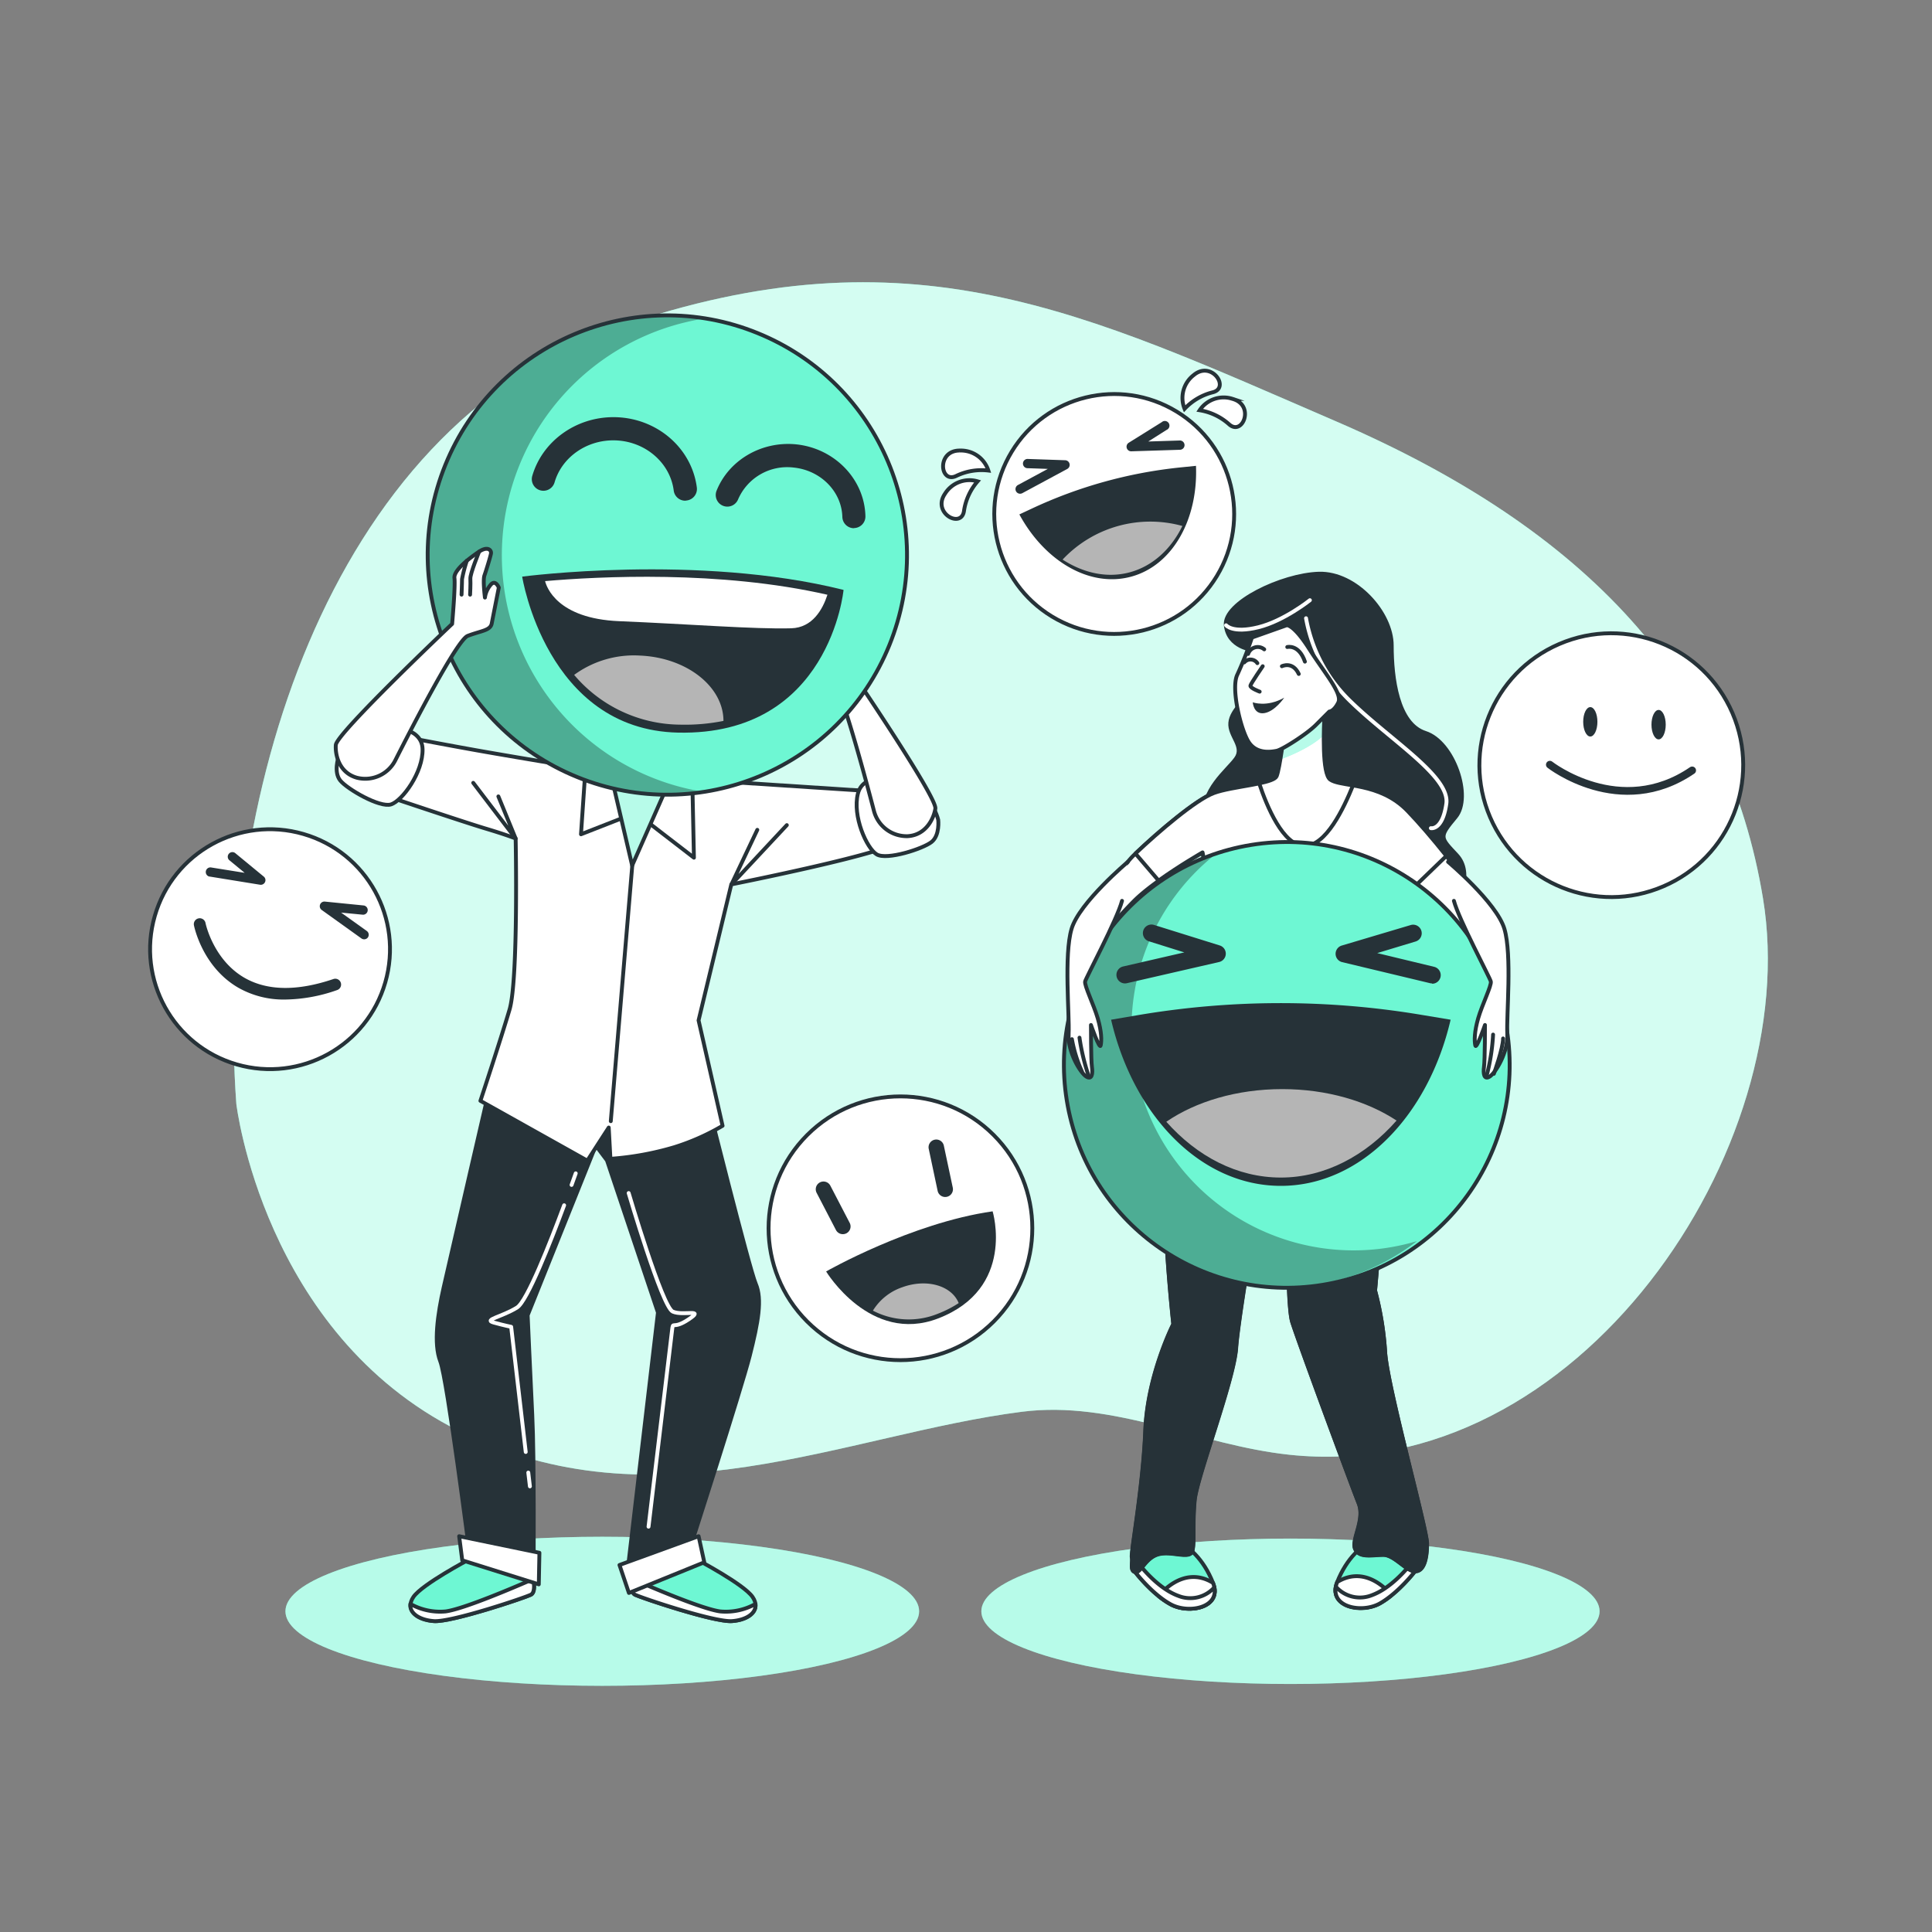 <svg xmlns="http://www.w3.org/2000/svg" xmlns:xlink="http://www.w3.org/1999/xlink" viewBox="0 0 500 500"><rect x="0" y="0" width="500" height="500" fill="#808080" stroke="none"/><defs><clipPath id="freepik--clip-path--inject-276"><path d="M350.15,203.27c-2.63-.46-4.77-.73-5.89-1.51-2.11-1.48-1.76-12.53-1.41-18.4L341,181.6l-8.61,7.68s-1.16,9.58-2,11.61c-.34.78-2.15,1.35-4.51,1.85,1.93,5.8,6.17,16.18,11.74,16.18S347.77,209.14,350.15,203.27Z" style="fill:#fff;stroke:#263238;stroke-linecap:round;stroke-linejoin:round"></path></clipPath><clipPath id="freepik--clip-path-2--inject-276"><circle cx="331.48" cy="275.79" r="57.51" transform="matrix(0.99, -0.16, 0.16, 0.99, -39.27, 55.6)" style="fill:#6EF7D3;stroke:#263238;stroke-linecap:round;stroke-linejoin:round"></circle></clipPath><clipPath id="freepik--clip-path-3--inject-276"><path d="M158,200l5.6,24,10-22.64-5.12-.33-7.61-.53Z" style="fill:#fff;stroke:#263238;stroke-linecap:round;stroke-linejoin:round"></path></clipPath><clipPath id="freepik--clip-path-4--inject-276"><circle cx="172.72" cy="143.65" r="62.01" transform="translate(-25.37 249.63) rotate(-67.9)" style="fill:#6EF7D3;stroke:#263238;stroke-linecap:round;stroke-linejoin:round"></circle></clipPath></defs><g id="freepik--background-simple--inject-276"><path d="M61.16,285.67s6.94,59.25,57.59,84.65,100.17.88,145.66-4.95c23.83-3.06,45.95,8.64,69.32,11.12,74.72,7.95,133.18-79.5,122.53-144-9.21-55.78-45.12-95.22-110.46-123.43S235.52,58.46,159.74,84.72,55.6,209,61.16,285.67Z" style="fill:#6EF7D3"></path><path d="M61.16,285.67s6.94,59.25,57.59,84.65,100.17.88,145.66-4.95c23.83-3.06,45.95,8.64,69.32,11.12,74.72,7.95,133.18-79.5,122.53-144-9.21-55.78-45.12-95.22-110.46-123.43S235.52,58.46,159.74,84.72,55.6,209,61.16,285.67Z" style="fill:#fff;opacity:0.7"></path></g><g id="freepik--smiley-faces--inject-276"><path d="M310.47,106.17a15,15,0,0,1,7.61,3.63c3.51,3.16,6.75-4.91.94-6.56A7.45,7.45,0,0,0,310.47,106.17Z" style="fill:#fff;stroke:#263238;stroke-miterlimit:10"></path><path d="M306.57,105.8a15,15,0,0,1,7.27-4.27c4.59-1.13-.29-8.34-4.91-4.46A7.46,7.46,0,0,0,306.57,105.8Z" style="fill:#fff;stroke:#263238;stroke-miterlimit:10"></path><path d="M253,124.57a15,15,0,0,0-3.52,7.66c-.66,4.69-8.33.56-4.93-4.43A7.46,7.46,0,0,1,253,124.57Z" style="fill:#fff;stroke:#263238;stroke-miterlimit:10"></path><path d="M255.79,121.78a15,15,0,0,0-8.32,1.39c-4.25,2.07-5.13-6.59.91-6.57A7.47,7.47,0,0,1,255.79,121.78Z" style="fill:#fff;stroke:#263238;stroke-miterlimit:10"></path><circle cx="288.37" cy="133.03" r="31.04" transform="translate(25 310.49) rotate(-58.74)" style="fill:#fff;stroke:#263238;stroke-miterlimit:10"></circle><path d="M264.32,127.73a1.19,1.19,0,0,1-1.37-.58,1.21,1.21,0,0,1,.49-1.63l7.73-4.17-5.17-.18a1.2,1.2,0,1,1,.08-2.39l9.6.33a1.2,1.2,0,0,1,.53,2.25l-11.63,6.27A.93.93,0,0,1,264.32,127.73Z" style="fill:#263238"></path><path d="M305.7,116.35a1.26,1.26,0,0,1-.28.05l-12.63.4a1.2,1.2,0,0,1-.67-2.22l8.53-5.32a1.2,1.2,0,1,1,1.26,2l-4.74,3,8.17-.26a1.2,1.2,0,0,1,.36,2.35Z" style="fill:#263238"></path><path d="M263.81,133.13c6.58,12.13,18.26,19.05,29,16.09s17.26-14.88,16.71-28.66l-4.15.42a119.25,119.25,0,0,0-38.31,10.63Z" style="fill:#263238"></path><path d="M306,136.12a31.13,31.13,0,0,0-31,8.7c5.46,3.53,11.62,4.88,17.5,3.26S303.11,142.05,306,136.12Z" style="fill:#b5b5b5"></path><circle cx="69.88" cy="245.64" r="31.04" transform="translate(-185.5 244.67) rotate(-73.9)" style="fill:#fff;stroke:#263238;stroke-miterlimit:10"></circle><path d="M54,226.8a1.21,1.21,0,0,1-.73-1.3,1.19,1.19,0,0,1,1.38-1l8.67,1.39-4-3.29a1.2,1.2,0,0,1,1.52-1.85l7.42,6.11a1.18,1.18,0,0,1,.33,1.42,1.21,1.21,0,0,1-1.28.69l-13-2.11A1.11,1.11,0,0,1,54,226.8Z" style="fill:#263238"></path><path d="M93.78,243a1.23,1.23,0,0,1-.25-.14l-10.27-7.36a1.2,1.2,0,0,1,.82-2.17l10,1a1.2,1.2,0,1,1-.23,2.39l-5.57-.54,6.65,4.76a1.21,1.21,0,0,1,.27,1.68A1.2,1.2,0,0,1,93.78,243Z" style="fill:#263238"></path><path d="M73.79,258.68a23.75,23.75,0,0,1-12.1-3.05c-9.27-5.36-11.41-15.73-11.5-16.17a1.5,1.5,0,0,1,3-.58h0c0,.09,2,9.51,10.08,14.17,5.91,3.39,13.63,3.5,23,.33a1.5,1.5,0,0,1,1,2.84A41.78,41.78,0,0,1,73.79,258.68Z" style="fill:#263238"></path><circle cx="233.03" cy="317.88" r="34.13" transform="translate(-156.52 257.88) rotate(-45)" style="fill:#fff;stroke:#263238;stroke-miterlimit:10"></circle><path d="M213.8,329.05s21.94-12.53,43.09-15.56c0,0,6.07,20-14.15,27.74C225.22,347.94,213.8,329.05,213.8,329.05Z" style="fill:#263238"></path><path d="M218.12,319.4a2,2,0,0,1-1.78-1.08l-5-9.62a2,2,0,1,1,3.56-1.84l5,9.62a2,2,0,0,1-.85,2.7A2,2,0,0,1,218.12,319.4Z" style="fill:#263238"></path><path d="M244.66,309.78a2,2,0,0,1-2-1.58l-2.32-10.95a2,2,0,0,1,3.91-.83l2.33,10.95a2,2,0,0,1-2,2.41Z" style="fill:#263238"></path><path d="M248.11,337.24c-1.84-4.54-8.27-6.39-14.55-4.12a14.35,14.35,0,0,0-7.65,6.07,20,20,0,0,0,16.71.84A28.7,28.7,0,0,0,248.11,337.24Z" style="fill:#b5b5b5"></path><circle cx="417" cy="198.07" r="34.13" transform="translate(-44.32 180.65) rotate(-23.25)" style="fill:#fff;stroke:#263238;stroke-miterlimit:10"></circle><path d="M401.1,197.9s18.17,14.24,36.83,1.48" style="fill:none;stroke:#263238;stroke-linecap:round;stroke-linejoin:round;stroke-width:2px"></path><path d="M431.09,187.54c0,2.1-.83,3.81-1.84,3.81s-1.85-1.71-1.85-3.81.83-3.81,1.85-3.81S431.09,185.44,431.09,187.54Z" style="fill:#263238"></path><path d="M413.41,186.8c0,2.1-.82,3.81-1.84,3.81s-1.84-1.71-1.84-3.81.82-3.8,1.84-3.8S413.41,184.7,413.41,186.8Z" style="fill:#263238"></path></g><g id="freepik--character-2--inject-276"><ellipse cx="333.97" cy="417" rx="80" ry="18.82" style="fill:#6EF7D3"></ellipse><ellipse cx="333.97" cy="417" rx="80" ry="18.82" style="fill:#fff;opacity:0.5"></ellipse><path d="M324.24,168.2s-6.38-.58-7-6.38,14.51-13.06,24.08-13.35,18.86,10.16,18.86,18.57,1.45,20.31,8.71,22.64,12.18,16.53,7.83,21.76-4.06,5.22.29,9.86.58,12.77-2.32,14.51-11.61,4.35-31.05,2.61-31-19.44-31.92-26.69,5.81-12.19,8.13-15.38-1.74-5.8-1.45-9.29,4.64-6.38,5.8-9.28S324.24,168.2,324.24,168.2Z" style="fill:#263238;stroke:#263238;stroke-linecap:round;stroke-linejoin:round"></path><path d="M338,160a39.45,39.45,0,0,0,11.67,21.67C360,191.67,375.31,201,374.31,208s-4,6.33-4,6.33" style="fill:none;stroke:#fff;stroke-linecap:round;stroke-linejoin:round"></path><path d="M339,155.33s-6.66,5.34-13.33,7-8.36-.51-8.36-.51" style="fill:none;stroke:#fff;stroke-linecap:round;stroke-linejoin:round"></path><path d="M293.77,406.83s4.32,5.67,9.16,8.34,13.5.83,11-5.5-6.5-9.67-9.5-10.84S293.62,400.66,293.77,406.83Z" style="fill:#6EF7D3;stroke:#263238;stroke-linecap:round;stroke-linejoin:round"></path><path d="M299.93,413l0,.15a21.5,21.5,0,0,0,3,2c4.83,2.66,13.5.83,11-5.5C306.09,404.83,299.93,413,299.93,413Z" style="fill:#fff;stroke:#263238;stroke-linecap:round;stroke-linejoin:round"></path><path d="M302.93,415.17c4.53,2.5,12.42,1,11.34-4.36a8.34,8.34,0,0,1-9.34,2.19c-4.82-1.77-8.95-6.62-10.66-8.85a6.67,6.67,0,0,0-.5,2.68S298.09,412.5,302.93,415.17Z" style="fill:#fff;stroke:#263238;stroke-linecap:round;stroke-linejoin:round"></path><path d="M366.21,406.61s-4.32,5.67-9.15,8.34-13.5.83-11-5.5,6.5-9.67,9.5-10.83S366.36,400.44,366.21,406.61Z" style="fill:#6EF7D3;stroke:#263238;stroke-linecap:round;stroke-linejoin:round"></path><path d="M360.06,412.78l-.05.16a21.06,21.06,0,0,1-2.95,2c-4.84,2.67-13.5.83-11-5.5C353.89,404.62,360.06,412.78,360.06,412.78Z" style="fill:#fff;stroke:#263238;stroke-linecap:round;stroke-linejoin:round"></path><path d="M357.06,415c-4.53,2.5-12.43,1.05-11.34-4.36a8.33,8.33,0,0,0,9.34,2.19c4.81-1.77,8.95-6.62,10.66-8.84a6.82,6.82,0,0,1,.49,2.67S361.89,412.28,357.06,415Z" style="fill:#fff;stroke:#263238;stroke-linecap:round;stroke-linejoin:round"></path><path d="M332.37,189.28s-1.16,9.58-2,11.61-11.61,2.61-16.25,4.35-14.51,10.15-20.61,16-11.6,21.18-11.6,23.21,6.09-5.8,11.6-11.31,17.7-12.48,17.7-12.48,4.37,21.59,4.95,23.91,0,6.19,0,7.06-12.19,22-14.22,39.75,1.74,51.36,1.74,51.36-6.67,13.06-7.25,27.57-3.78,31.63-3.49,32.79-.58,3.48.87,3.77,2.62-3.77,6.1-4.64,8.12,1.45,8.7-.87,0-7,.58-13.06,10.16-31.05,10.74-39.46,7.54-49.62,9-51.65l1.46-2s1.45-3.49,2.32.29,0,41.2,1.74,46.71,15.45,42.53,17.19,46.89-2,9.57-.87,11.89,4.35,1.45,7.25,1.45,5.92,4.26,8.24,4.26,3.08-3.39,3.08-7.16S359.06,359,358.48,350a82.12,82.12,0,0,0-2.61-16s3.77-41.5,2.9-50.49-8.41-31.92-8.41-31.92l5.22-28.65s16,9,21.47,16.25,9.29,7,8.71,1.16-14.22-22.92-21.48-30.47-17.12-6.09-20-8.12-1.16-22.06-1.16-22.06Z" style="fill:#fff;stroke:#263238;stroke-linecap:round;stroke-linejoin:round"></path><path d="M350.72,400.9c1.16,2.32,4.35,1.45,7.25,1.45s5.92,4.26,8.24,4.26,3.08-3.39,3.08-7.16S359.06,359,358.48,350a82.12,82.12,0,0,0-2.61-16s3.77-41.5,2.9-50.49a52.71,52.71,0,0,0-.86-5.21l-51.4-5a82.06,82.06,0,0,0-4.61,18c-2,17.7,1.74,51.36,1.74,51.36s-6.67,13.06-7.25,27.57-3.78,31.63-3.49,32.79-.58,3.48.87,3.77,2.62-3.77,6.1-4.64,8.12,1.45,8.7-.87,0-7,.58-13.06,10.16-31.05,10.74-39.46,7.54-49.62,9-51.65l1.46-2s1.45-3.49,2.32.29,0,41.2,1.74,46.71,15.45,42.53,17.19,46.89S349.56,398.58,350.72,400.9Z" style="fill:#263238;stroke:#263238;stroke-linecap:round;stroke-linejoin:round"></path><path d="M364.28,209.88c-7.25-7.54-17.12-6.09-20-8.12-2.11-1.48-1.76-12.53-1.41-18.4L341,181.6l-8.61,7.68s-1.16,9.58-2,11.61-11.61,2.61-16.25,4.35-14.18,9.87-20.29,15.66l6,7c5.45-3.92,11.37-7.3,11.37-7.3s4.37,21.59,4.95,23.91,0,6.19,0,7.06c0,.64-6.65,12.37-10.94,25.58,8.32,3.83,24.7,8.18,53.39,4.73-1.48-9.84-8.21-30.31-8.21-30.31l5.22-28.65s5,2.83,10.4,6.59l8.29-8C370.73,217,367.05,212.75,364.28,209.88Z" style="fill:#fff;stroke:#263238;stroke-linecap:round;stroke-linejoin:round"></path><path d="M350.15,203.27c-2.63-.46-4.77-.73-5.89-1.51-2.11-1.48-1.76-12.53-1.41-18.4L341,181.6l-8.61,7.68s-1.16,9.58-2,11.61c-.34.78-2.15,1.35-4.51,1.85,1.93,5.8,6.17,16.18,11.74,16.18S347.77,209.14,350.15,203.27Z" style="fill:#fff"></path><g style="clip-path:url(#freepik--clip-path--inject-276)"><path d="M342.79,184.42a18.42,18.42,0,0,0-3.09.55,30.15,30.15,0,0,0-5.73,2.88l-1.6,1.43s-.48,3.9-1,7.25c2-.72,7.81-3,11.26-6.29C342.62,188.17,342.7,186.14,342.79,184.42Z" style="fill:#6EF7D3"></path><path d="M342.79,184.42a18.42,18.42,0,0,0-3.09.55,30.15,30.15,0,0,0-5.73,2.88l-1.6,1.43s-.48,3.9-1,7.25c2-.72,7.81-3,11.26-6.29C342.62,188.17,342.7,186.14,342.79,184.42Z" style="fill:#fff;opacity:0.5"></path></g><path d="M350.15,203.27c-2.63-.46-4.77-.73-5.89-1.51-2.11-1.48-1.76-12.53-1.41-18.4L341,181.6l-8.61,7.68s-1.16,9.58-2,11.61c-.34.78-2.15,1.35-4.51,1.85,1.93,5.8,6.17,16.18,11.74,16.18S347.77,209.14,350.15,203.27Z" style="fill:none;stroke:#263238;stroke-linecap:round;stroke-linejoin:round"></path><circle cx="331.48" cy="275.79" r="57.51" transform="matrix(0.99, -0.16, 0.16, 0.99, -39.27, 55.6)" style="fill:#6EF7D3"></circle><g style="clip-path:url(#freepik--clip-path-2--inject-276)"><path d="M350.39,323.6a57.5,57.5,0,0,1-35.21-103,57.51,57.51,0,1,0,51.51,100.6A57.3,57.3,0,0,1,350.39,323.6Z" style="opacity:0.3"></path></g><circle cx="331.48" cy="275.79" r="57.51" transform="matrix(0.99, -0.16, 0.16, 0.99, -39.27, 55.6)" style="fill:none;stroke:#263238;stroke-linecap:round;stroke-linejoin:round"></circle><path d="M291.13,254.51a2.22,2.22,0,0,1-.49-4.38l15.86-3.65-9.16-2.87a2.22,2.22,0,0,1,1.32-4.24l17,5.31a2.22,2.22,0,0,1-.16,4.29l-23.86,5.48A2.2,2.2,0,0,1,291.13,254.51Z" style="fill:#263238"></path><path d="M370.63,254.51a2.31,2.31,0,0,1-.52-.06L347.35,249a2.22,2.22,0,0,1-1.7-2.1,2.24,2.24,0,0,1,1.59-2.19l17.85-5.31a2.22,2.22,0,0,1,1.26,4.26l-9.93,3,14.73,3.55a2.22,2.22,0,0,1-.52,4.38Z" style="fill:#263238"></path><path d="M287.55,263.9c5.8,24.9,23.27,43,43.93,43s38.14-18.09,43.94-43l-7.63-1.27a220.51,220.51,0,0,0-73.66.15Z" style="fill:#263238"></path><path d="M361.43,290c-7.58-5-18-8.14-29.59-8.14-11.78,0-22.4,3.24-30,8.45,8,9,18.34,14.44,29.65,14.44S353.38,299.15,361.43,290Z" style="fill:#b5b5b5"></path><path d="M324,165a95.35,95.35,0,0,1-3.77,9.58c-1.74,3.48.87,14.21,2.9,17.41s5.8,2.61,7.26,2.32,7.83-4.35,10.15-6.68l3.48-3.48s1.16,0,2.32-2.32-3.48-7.54-7.54-13.93-5.8-6.09-5.8-6.09Z" style="fill:#fff;stroke:#263238;stroke-linecap:round;stroke-linejoin:round"></path><path d="M326.79,172.42s-3,4.37-3.18,5S326,179,326,179" style="fill:none;stroke:#263238;stroke-linecap:round;stroke-linejoin:round"></path><path d="M331.75,172.42s2.78-1.39,4.37,2" style="fill:none;stroke:#263238;stroke-linecap:round;stroke-linejoin:round"></path><path d="M325.4,171.62a2.14,2.14,0,0,0-3.38-.2" style="fill:none;stroke:#263238;stroke-linecap:round;stroke-linejoin:round"></path><path d="M333.14,167.45s3-.79,4.57,3.78" style="fill:none;stroke:#263238;stroke-linecap:round;stroke-linejoin:round"></path><path d="M327.18,168.05a2.63,2.63,0,0,0-4.17,1.19" style="fill:none;stroke:#263238;stroke-linecap:round;stroke-linejoin:round"></path><path d="M324.21,181.75s3.57,1.39,8.14-1.19c0,0-2.38,3.58-5.17,4S324.21,181.75,324.21,181.75Z" style="fill:#263238"></path><path d="M291.89,223.05s-12.56,10.55-14.57,17.34-.51,22.37-.76,27.14,3,10.05,4.53,11.06,1.76-.76,1.5-2.52-.25-10.8-.25-10.8,2.26,6.53,2.52,5.28.25-3.52-.76-7-3.52-8.54-3.27-9.55,8.3-16.08,9.55-20.86" style="fill:#fff;stroke:#263238;stroke-linecap:round;stroke-linejoin:round"></path><path d="M281.76,278.5a55.62,55.62,0,0,1-2.39-9.95" style="fill:none;stroke:#263238;stroke-linecap:round;stroke-linejoin:round"></path><path d="M280,277.3a35.43,35.43,0,0,1-2.59-8.36" style="fill:none;stroke:#263238;stroke-linecap:round;stroke-linejoin:round"></path><path d="M374.76,223.05s12.57,10.55,14.58,17.34.5,22.37.75,27.14-3,10.05-4.52,11.06-1.76-.76-1.51-2.52.25-10.8.25-10.8-2.26,6.53-2.51,5.28-.25-3.52.75-7,3.52-8.54,3.27-9.55-8.29-16.08-9.55-20.86" style="fill:#fff;stroke:#263238;stroke-linecap:round;stroke-linejoin:round"></path><path d="M384.82,278.1a52.69,52.69,0,0,0,1.59-10.35" style="fill:none;stroke:#263238;stroke-linecap:round;stroke-linejoin:round"></path><path d="M386.61,277.9s2.39-6.57,2.39-9.15" style="fill:none;stroke:#263238;stroke-linecap:round;stroke-linejoin:round"></path></g><g id="freepik--character-1--inject-276"><ellipse cx="155.87" cy="417" rx="82" ry="19.29" style="fill:#6EF7D3"></ellipse><ellipse cx="155.87" cy="417" rx="82" ry="19.29" style="fill:#fff;opacity:0.5"></ellipse><path d="M121.41,403.58S109.25,410,107,413.28s.76,5.94,5.33,6.26,23.38-6,25.08-6.83.47-5.8-.77-8.35S121.41,403.58,121.41,403.58Z" style="fill:#6EF7D3;stroke:#263238;stroke-linecap:round;stroke-linejoin:round"></path><path d="M138,408.66c-4.82,2.11-18.13,7.8-22.71,8.38a15.73,15.73,0,0,1-9.08-1.94c-.31,2.42,2.39,4.18,6.08,4.44,4.57.32,23.38-6,25.08-6.83C138.31,412.25,138.36,410.54,138,408.66Z" style="fill:#fff;stroke:#263238;stroke-linecap:round;stroke-linejoin:round"></path><path d="M180.31,403.58s12.16,6.39,14.45,9.7-.76,5.94-5.33,6.26-23.38-6-25.08-6.83-.47-5.8.76-8.35S180.31,403.58,180.31,403.58Z" style="fill:#6EF7D3;stroke:#263238;stroke-linecap:round;stroke-linejoin:round"></path><path d="M163.72,408.66c4.82,2.11,18.12,7.8,22.71,8.38a15.73,15.73,0,0,0,9.08-1.94c.31,2.42-2.39,4.18-6.08,4.44-4.57.32-23.38-6-25.08-6.83C163.41,412.25,163.36,410.54,163.72,408.66Z" style="fill:#fff;stroke:#263238;stroke-linecap:round;stroke-linejoin:round"></path><path d="M127.43,278.45s-11.07,47.9-12.61,54.74-2.67,14.53-.87,19.13,7.57,49.74,7.57,49.74l16.58,4.52s.21-29-.35-40.4-1.19-25.81-1.19-25.81l17.63-43.91,2.9,3.85,13.19,39.37-7.76,66,15.77-4.13s13.55-42,15.75-50.69,3.27-14.6,1.55-18.61-12.89-48.76-12.89-48.76Z" style="fill:#263238;stroke:#263238;stroke-linecap:round;stroke-linejoin:round"></path><path d="M162.7,308.76s8.67,29.48,11.41,30.68,8.44-.89,4.12,2-4,.2-4.31,2.9-6.08,50.76-6.08,50.76" style="fill:none;stroke:#fff;stroke-linecap:round;stroke-linejoin:round"></path><line x1="136.72" y1="381.1" x2="137.14" y2="384.67" style="fill:none;stroke:#fff;stroke-linecap:round;stroke-linejoin:round"></line><path d="M146,311.92c-3.62,9.74-9.57,24.83-12.18,26.46-3.9,2.44-8.77,3.14-6.06,3.89s4.53,1.11,4.53,1.11l3.77,32.39" style="fill:none;stroke:#fff;stroke-linecap:round;stroke-linejoin:round"></path><path d="M149,303.66s-.4,1.15-1.08,3" style="fill:none;stroke:#fff;stroke-linecap:round;stroke-linejoin:round"></path><path d="M160.92,200.52s-26.83-4.42-37.64-6.35-20.1-3.77-20.1-3.77l-4.71,15.09s21.45,7.22,27.1,8.91,7.88,2.61,7.88,2.61.74,36.43-1.58,44.27-7.54,23.61-7.54,23.61L152,300.37l5.54-8.56.44,8.09a77.07,77.07,0,0,0,16.51-3A59.32,59.32,0,0,0,187,291.35l-6.21-27.28,8.47-35.19s42.68-8.48,42.94-11.23-5.87-12.83-5.87-12.83l-57.84-3.77Z" style="fill:#fff;stroke:#263238;stroke-linecap:round;stroke-linejoin:round"></path><polygon points="151.54 198.64 150.36 215.91 164.53 210.36 179.59 221.97 179.11 199.28 151.54 198.64" style="fill:#fff;stroke:#263238;stroke-linecap:round;stroke-linejoin:round"></polygon><line x1="163.63" y1="224.02" x2="158.07" y2="290.16" style="fill:none;stroke:#263238;stroke-linecap:round;stroke-linejoin:round"></line><polyline points="195.99 214.76 189.3 228.88 203.63 213.54" style="fill:none;stroke:#263238;stroke-linecap:round;stroke-linejoin:round"></polyline><polyline points="128.98 206.11 133.45 217.01 122.47 202.6" style="fill:none;stroke:#263238;stroke-linecap:round;stroke-linejoin:round"></polyline><path d="M158,200l5.6,24,10-22.64-5.12-.33-7.61-.53Z" style="fill:#fff"></path><g style="clip-path:url(#freepik--clip-path-3--inject-276)"><path d="M158,200l5.6,24,10-22.64-5.12-.33-7.61-.53Z" style="fill:#6EF7D3"></path><path d="M158,200l5.6,24,10-22.64-5.12-.33-7.61-.53Z" style="fill:#fff;opacity:0.5"></path></g><path d="M158,200l5.6,24,10-22.64-5.12-.33-7.61-.53Z" style="fill:none;stroke:#263238;stroke-linecap:round;stroke-linejoin:round"></path><path d="M242.81,212.16s.48,4-1.73,5.75-11.56,4.78-14.18,3.21-6.33-9.89-4.88-15.73,10.21-3.67,10.21-3.67S240.79,204.45,242.81,212.16Z" style="fill:#fff;stroke:#263238;stroke-linecap:round;stroke-linejoin:round"></path><path d="M234.89,216.4a8.75,8.75,0,0,1-8.75-6.69c-2.61-10-9-33.67-11.39-35.28-3.08-2.05-5.44-2.58-5.4-4.47l.2-9.47s1.37-2.05,2.27-.14a6.53,6.53,0,0,1,.69,3.43s1.51-4.24,1.35-5.56-.47-4.94-.45-5.88,1.27-1.78,3.12.15,5.46,6.08,4.76,8.06-1.95,11.7-1.95,11.7,23.17,34,22.73,37C241.75,211.43,239.89,216.12,234.89,216.4Z" style="fill:#fff;stroke:#263238;stroke-linecap:round;stroke-linejoin:round"></path><path d="M219.21,155.78s-1.65-1-1.57.62a10.7,10.7,0,0,0,1,3.42l-1.14,3.8" style="fill:none;stroke:#263238;stroke-linecap:round;stroke-linejoin:round"></path><path d="M218,154.51s-1.46-.81-1.9,1.17a6.49,6.49,0,0,0,.56,3.89l-.88,3.6" style="fill:none;stroke:#263238;stroke-linecap:round;stroke-linejoin:round"></path><path d="M216.53,152.49s-2.22-.28-2.13,1.5a29.66,29.66,0,0,0,.77,4.41l-.83,4.67" style="fill:none;stroke:#263238;stroke-linecap:round;stroke-linejoin:round"></path><circle cx="172.72" cy="143.65" r="62.01" transform="translate(-25.37 249.63) rotate(-67.9)" style="fill:#6EF7D3"></circle><g style="clip-path:url(#freepik--clip-path-4--inject-276)"><path d="M129.93,141.14a62,62,0,0,1,52.49-58.72,62,62,0,1,0-12.26,123.19,62.88,62.88,0,0,0,12-.67A62,62,0,0,1,129.93,141.14Z" style="opacity:0.3"></path></g><circle cx="172.72" cy="143.65" r="62.01" transform="translate(-25.37 249.63) rotate(-67.9)" style="fill:none;stroke:#263238;stroke-linecap:round;stroke-linejoin:round"></circle><path d="M135.14,149.23s45.51-6,83.17,3.44c0,0-3.53,37.8-42.85,36.93C141.37,188.85,135.14,149.23,135.14,149.23Z" style="fill:#263238"></path><path d="M177.36,129.58a3,3,0,0,1-3-2.62c-.95-7.39-7.68-13-15.64-13-7.1,0-13.35,4.48-15.2,10.88a3,3,0,0,1-5.77-1.67c2.6-8.95,11.22-15.21,21-15.21,11,0,20.25,7.82,21.59,18.2a3,3,0,0,1-2.6,3.36Z" style="fill:#263238"></path><path d="M221,136.7a3,3,0,0,1-3-2.91c-.18-6.59-5.61-12.09-12.63-12.79a13.85,13.85,0,0,0-14.35,8.23,3,3,0,1,1-5.57-2.24c3.19-7.94,11.62-12.85,20.52-12,10,1,17.76,9,18,18.59a3,3,0,0,1-2.91,3.08Z" style="fill:#263238"></path><path d="M141.07,150.39c.36,1.49,3.11,9.71,19.18,10.37,17.68.73,35.33,2.12,44.53,1.84,5.5-.16,8.13-4.89,9.36-8.68C186.3,147.56,155,149.18,141.07,150.39Z" style="fill:#fff"></path><path d="M187.23,186.57c0-8.89-9.53-16.41-21.64-16.91a26.22,26.22,0,0,0-17,5,36.26,36.26,0,0,0,27.53,12.88A50.43,50.43,0,0,0,187.23,186.57Z" style="fill:#b5b5b5"></path><polygon points="119.63 403.81 139.44 410.03 139.6 401.86 118.83 397.57 119.63 403.81" style="fill:#fff;stroke:#263238;stroke-linecap:round;stroke-linejoin:round"></polygon><polygon points="160.32 405.02 162.76 412.25 182.27 404.32 180.8 397.57 160.32 405.02" style="fill:#fff;stroke:#263238;stroke-linecap:round;stroke-linejoin:round"></polygon><path d="M87.6,196s-1.33,3.79.46,6,10.27,7.14,13.17,6.17,8.29-8.31,8.13-14.32-9.19-5.77-9.19-5.77S91.22,188.91,87.6,196Z" style="fill:#fff;stroke:#263238;stroke-linecap:round;stroke-linejoin:round"></path><path d="M92.38,201.28a8.74,8.74,0,0,0,10-4.66c4.69-9.26,15.94-31,18.65-32.05,3.45-1.34,5.87-1.35,6.23-3.21s1.83-9.29,1.83-9.29-.9-2.3-2.19-.62a6.43,6.43,0,0,0-1.4,3.2s-.57-4.46-.13-5.72,1.51-4.72,1.69-5.65-.86-2-3.08-.51-6.64,4.77-6.37,6.85-.6,11.85-.6,11.85-29.88,28.27-30.1,31.32C86.73,195,87.55,199.94,92.38,201.28Z" style="fill:#fff;stroke:#263238;stroke-linecap:round;stroke-linejoin:round"></path><path d="M124,142.77s-2.35,5.68-2.27,7-.07,4.13-.07,4.13" style="fill:none;stroke:#263238;stroke-linecap:round;stroke-linejoin:round"></path><path d="M120.83,145.09a35.46,35.46,0,0,0-1.26,4.8c0,1.08-.12,4-.12,4" style="fill:none;stroke:#263238;stroke-linecap:round;stroke-linejoin:round"></path></g></svg>